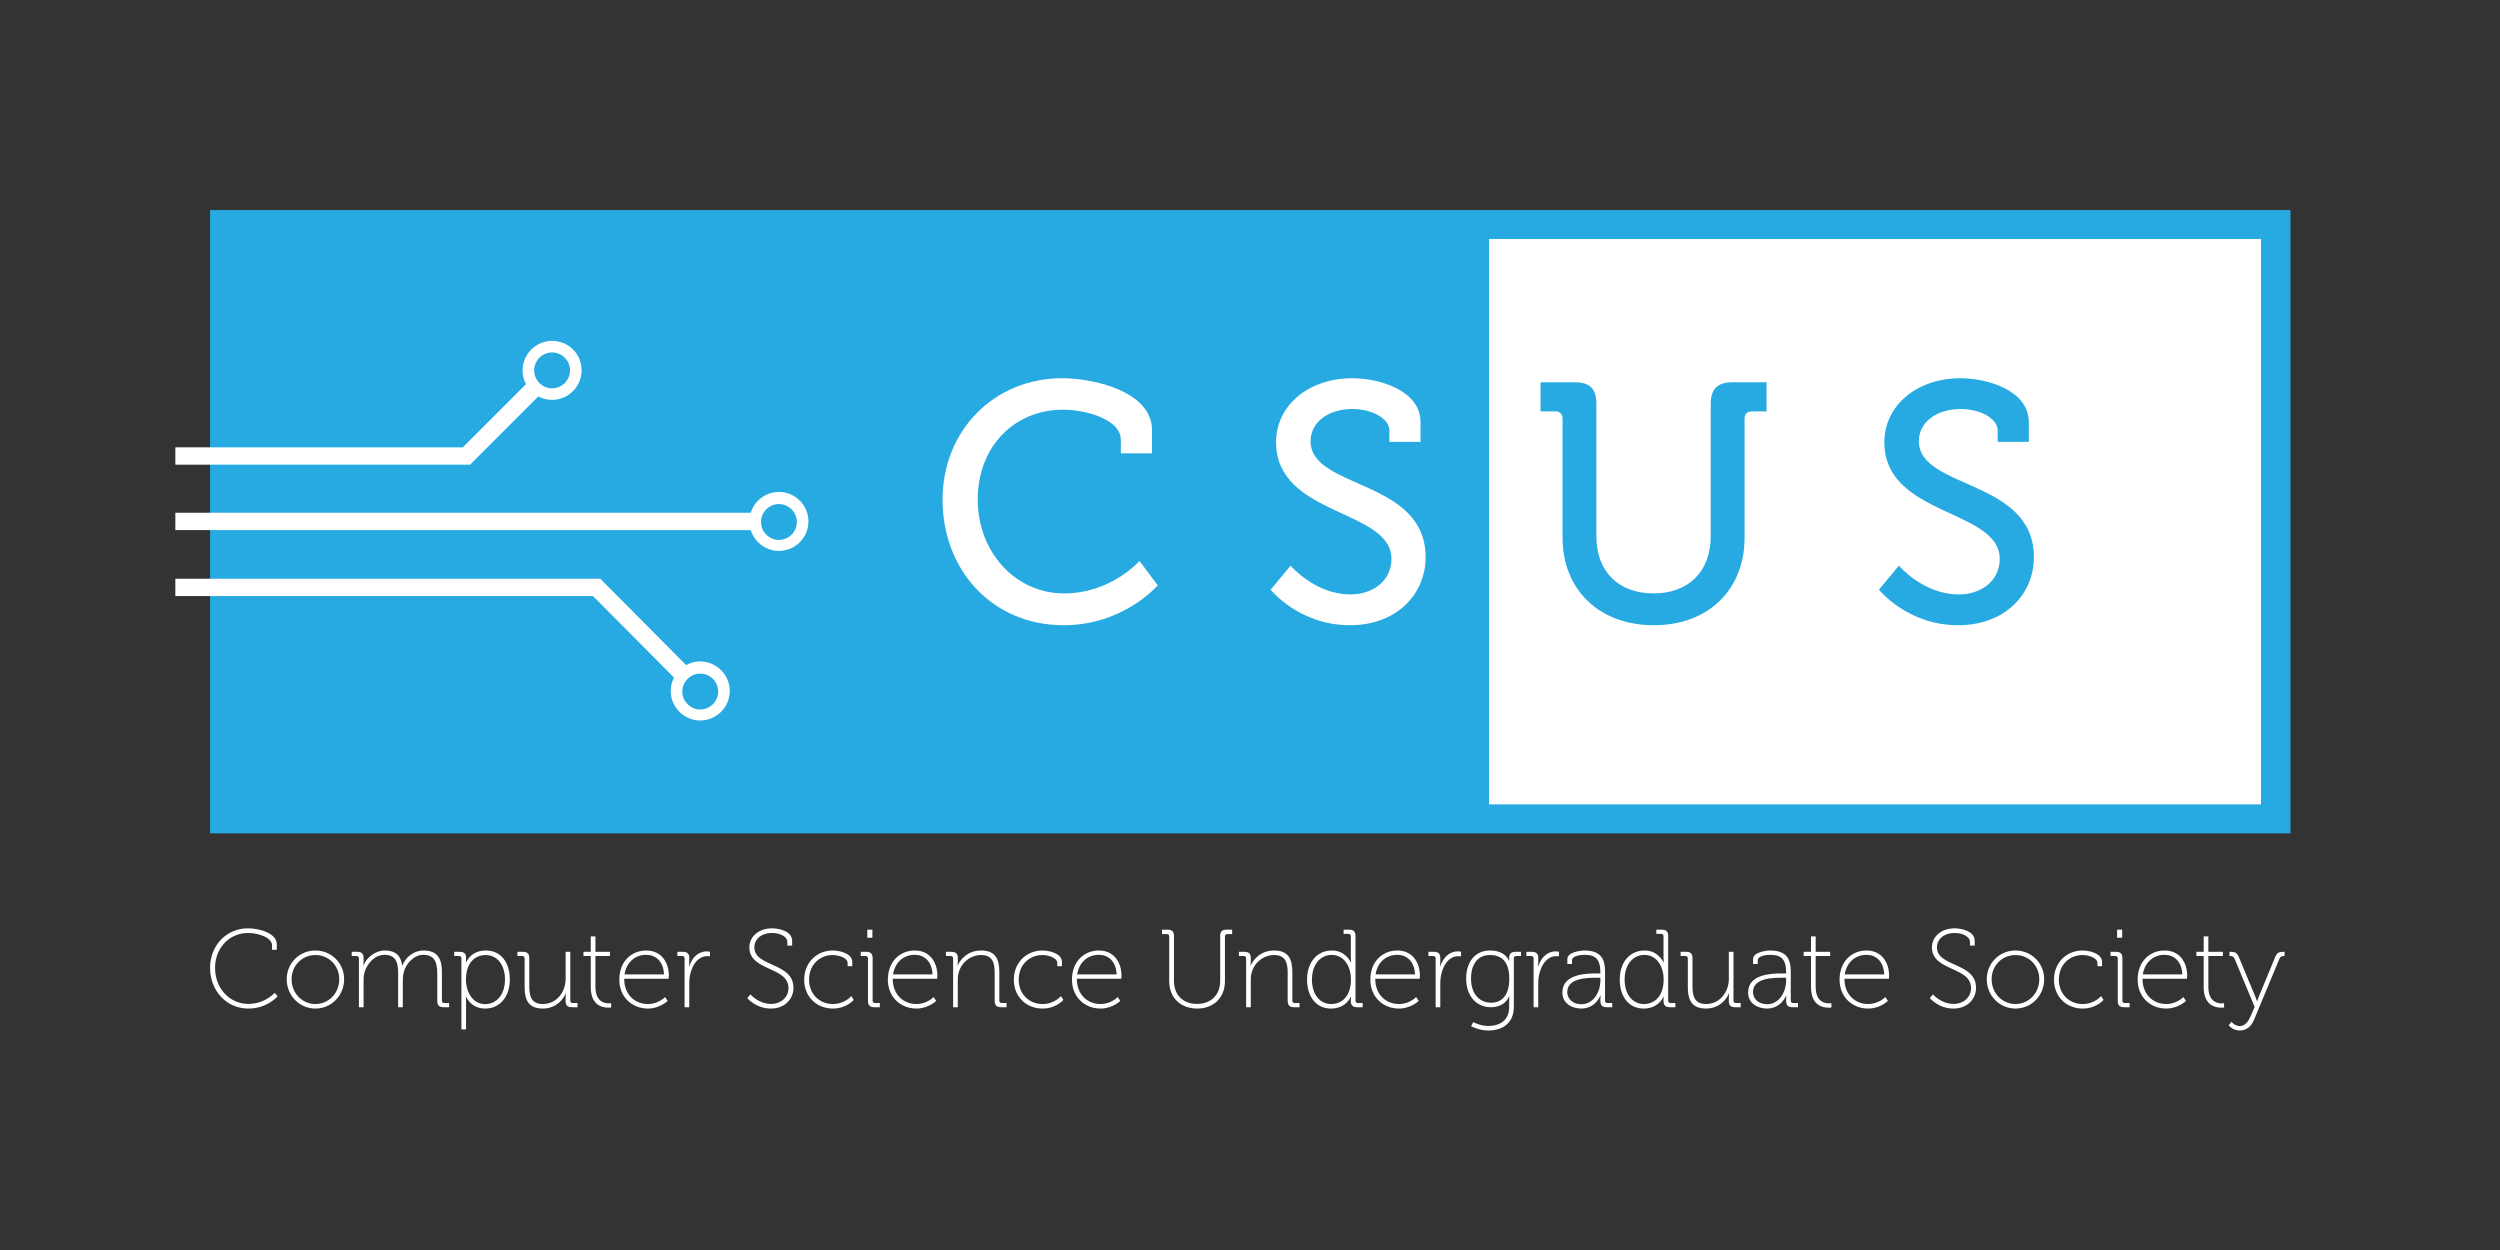<svg width="432" height="216" viewBox="0 0 432 216" fill="none" xmlns="http://www.w3.org/2000/svg">
<rect x="0" y="0" width="432" height="216" fill="#333333" stroke="none"/>
<rect x="254.5" y="38" width="138" height="101.1" fill="white"/>
<path d="M257.3 41.3H41.3V139.1H257.3V41.3Z" fill="#27AAE1"/>
<path d="M162.871 86.347C162.871 98.508 171.466 108.038 183.802 108.038C194.209 108.038 200.055 101.139 200.055 101.139L196.898 96.93C196.898 96.93 192.045 102.542 183.86 102.542C175.441 102.542 168.952 95.351 168.952 86.347C168.952 77.051 175.383 70.796 183.685 70.796C187.836 70.796 193.682 72.549 193.682 75.999V78.338H199.061V74.303C199.061 67.697 189.122 65.358 183.568 65.358C171.758 65.358 162.871 74.42 162.871 86.347ZM219.567 101.899C219.567 101.899 224.478 108.038 233.247 108.038C241.433 108.038 246.344 102.601 246.344 96.286C246.344 82.722 226.465 84.593 226.465 76.233C226.465 73.134 229.272 70.679 233.715 70.679C236.989 70.679 240.088 72.257 240.088 74.42V76.35H245.467V72.959C245.467 67.346 238.1 65.358 233.715 65.358C225.939 65.358 220.502 70.211 220.502 76.408C220.502 89.271 240.439 87.926 240.439 96.579C240.439 100.379 237.223 102.718 233.364 102.718C227.226 102.718 223.016 97.748 223.016 97.748L219.567 101.899Z" fill="white"/>
<path d="M270.008 92.895C270.008 101.899 276.322 108.038 285.793 108.038C295.206 108.038 301.462 101.899 301.462 92.895V72.374C301.462 71.497 301.93 71.088 302.748 71.088H305.262V66.06H299.416C296.785 66.06 295.616 67.171 295.616 69.802V92.603C295.616 98.859 291.698 102.542 285.735 102.542C279.772 102.542 275.854 98.859 275.854 92.662V69.802C275.854 67.171 274.744 66.06 272.113 66.06H266.208V71.088H268.722C269.54 71.088 270.008 71.497 270.008 72.374V92.895ZM324.678 101.899C324.678 101.899 329.589 108.038 338.359 108.038C346.544 108.038 351.455 102.601 351.455 96.286C351.455 82.722 331.577 84.593 331.577 76.233C331.577 73.134 334.384 70.679 338.827 70.679C342.101 70.679 345.2 72.257 345.2 74.42V76.35H350.578V72.959C350.578 67.346 343.212 65.358 338.827 65.358C331.051 65.358 325.614 70.211 325.614 76.408C325.614 89.271 345.55 87.926 345.55 96.579C345.55 100.379 342.335 102.718 338.476 102.718C332.337 102.718 328.128 97.748 328.128 97.748L324.678 101.899Z" fill="#27AAE1"/>
<path d="M390.7 41.3V139H41.3V41.3H390.7ZM395.7 36.3H390.7H41.3H36.3V41.3V139V144H41.3H390.8H395.8V139V41.3V36.3H395.7Z" fill="#27AAE1"/>
<path d="M30.3 90.1H130" stroke="white" stroke-width="3" stroke-miterlimit="10"/>
<path d="M30.3 78.8H80.6L92.7 66.7" stroke="white" stroke-width="3" stroke-miterlimit="10"/>
<path d="M95.4 58.9C92.6 58.9 90.3 61.2 90.3 64C90.3 66.8 92.6 69.1 95.4 69.1C98.2 69.1 100.5 66.8 100.5 64C100.5 61.1 98.2 58.9 95.4 58.9ZM95.4 67.1C93.7 67.1 92.3 65.7 92.3 64C92.3 62.3 93.7 60.9 95.4 60.9C97.1 60.9 98.5 62.3 98.5 64C98.5 65.7 97.1 67.1 95.4 67.1Z" fill="white"/>
<path d="M134.6 85C131.8 85 129.5 87.3 129.5 90.1C129.5 92.9 131.8 95.2 134.6 95.2C137.4 95.2 139.7 92.9 139.7 90.1C139.7 87.3 137.4 85 134.6 85ZM134.6 93.3C132.9 93.3 131.5 91.9 131.5 90.2C131.5 88.5 132.9 87.1 134.6 87.1C136.3 87.1 137.7 88.5 137.7 90.2C137.7 91.9 136.3 93.3 134.6 93.3Z" fill="white"/>
<path d="M121 114.3C118.2 114.3 115.9 116.6 115.9 119.4C115.9 122.2 118.2 124.5 121 124.5C123.8 124.5 126.1 122.2 126.1 119.4C126.1 116.6 123.8 114.3 121 114.3ZM121 122.6C119.3 122.6 117.9 121.2 117.9 119.5C117.9 117.8 119.3 116.4 121 116.4C122.7 116.4 124.1 117.8 124.1 119.5C124.1 121.2 122.7 122.6 121 122.6Z" fill="white"/>
<path d="M30.3 101.5H103.1L118.3 116.8" stroke="white" stroke-width="3" stroke-miterlimit="10"/>
<path d="M36.301 167.251C36.301 171.139 39.078 174.28 42.928 174.28C46.184 174.28 47.984 172.154 47.984 172.154L47.467 171.561C47.467 171.561 45.801 173.476 42.928 173.476C39.615 173.476 37.163 170.718 37.163 167.251C37.163 163.804 39.634 161.219 42.87 161.219C44.594 161.219 47.007 161.985 47.007 163.364V164.13H47.831V163.172C47.831 161.257 44.824 160.414 42.851 160.414C39.136 160.414 36.301 163.364 36.301 167.251ZM49.544 169.205C49.544 172.059 51.766 174.28 54.505 174.28C57.244 174.28 59.465 172.059 59.465 169.205C59.465 166.409 57.244 164.245 54.505 164.245C51.766 164.245 49.544 166.409 49.544 169.205ZM50.387 169.205C50.387 166.83 52.226 165.03 54.505 165.03C56.784 165.03 58.623 166.83 58.623 169.205C58.623 171.637 56.784 173.495 54.505 173.495C52.226 173.495 50.387 171.637 50.387 169.205ZM62.021 174.05H62.825V169.377C62.825 168.918 62.864 168.477 62.978 168.075C63.419 166.485 64.76 164.992 66.464 164.992C68.571 164.992 68.801 166.619 68.801 168.267V174.05H69.605V169.377C69.605 168.822 69.662 168.343 69.797 167.903C70.218 166.409 71.578 164.992 73.167 164.992C75.197 164.992 75.561 166.466 75.561 168.267V172.94C75.561 173.725 75.887 174.05 76.672 174.05H77.611V173.323H76.787C76.519 173.323 76.366 173.189 76.366 172.901V167.979C76.366 165.7 75.638 164.245 73.167 164.245C71.52 164.245 70.065 165.413 69.528 166.849H69.49C69.279 165.145 68.379 164.245 66.464 164.245C64.97 164.245 63.304 165.413 62.825 166.849H62.787C62.787 166.849 62.825 166.505 62.825 166.064V165.528C62.825 164.8 62.5 164.474 61.715 164.474H60.776V165.202H61.6C61.868 165.202 62.021 165.336 62.021 165.624V174.05ZM79.733 177.881H80.537V173.055C80.537 172.557 80.499 172.212 80.499 172.212H80.537C80.537 172.212 81.322 174.28 83.85 174.28C86.321 174.28 88.102 172.308 88.102 169.262C88.102 166.294 86.532 164.245 83.965 164.245C81.303 164.245 80.556 166.294 80.556 166.294H80.518C80.518 166.294 80.537 165.968 80.537 165.528C80.537 164.8 80.212 164.474 79.426 164.474H78.488V165.202H79.311C79.579 165.202 79.733 165.336 79.733 165.624V177.881ZM80.518 169.282C80.518 166.275 82.165 165.03 83.927 165.03C85.88 165.03 87.259 166.677 87.259 169.262C87.259 171.944 85.727 173.514 83.85 173.514C81.667 173.514 80.518 171.407 80.518 169.282ZM90.654 170.546C90.654 172.978 91.459 174.28 93.814 174.28C96.132 174.28 97.415 172.576 97.741 171.676H97.779C97.779 171.676 97.741 172.02 97.741 172.461V172.997C97.741 173.725 98.066 174.05 98.851 174.05H99.79V173.323H98.966C98.698 173.323 98.545 173.189 98.545 172.901V164.474H97.741V169.148C97.741 171.388 96.208 173.495 93.814 173.495C91.669 173.495 91.459 171.925 91.459 170.258V165.528C91.459 164.8 91.133 164.474 90.348 164.474H89.409V165.202H90.233C90.501 165.202 90.654 165.336 90.654 165.624V170.546ZM102.086 170.584C102.086 173.763 104.135 174.127 105.131 174.127C105.418 174.127 105.61 174.089 105.61 174.089V173.342C105.61 173.342 105.438 173.38 105.169 173.38C104.403 173.38 102.89 173.055 102.89 170.526V165.202H105.399V164.474H102.89V161.812H102.086V164.474H100.822V165.202H102.086V170.584ZM107.019 169.282C107.019 172.327 109.26 174.28 111.96 174.28C114.029 174.28 115.369 172.959 115.369 172.959L114.929 172.288C114.929 172.288 113.799 173.495 111.96 173.495C109.738 173.495 107.862 171.905 107.862 169.128H115.542C115.542 169.128 115.58 168.822 115.58 168.611C115.58 166.294 114.277 164.245 111.673 164.245C109.221 164.245 107.019 166.045 107.019 169.282ZM107.919 168.381C108.264 166.141 109.892 164.992 111.654 164.992C113.243 164.992 114.641 166.045 114.737 168.381H107.919ZM118.298 174.05H119.103V169.914C119.103 169.282 119.179 168.573 119.39 167.903C119.811 166.485 120.75 165.221 122.244 165.221C122.454 165.221 122.684 165.26 122.684 165.26V164.455C122.684 164.455 122.416 164.398 122.129 164.398C120.616 164.398 119.582 165.509 119.103 166.983H119.064C119.064 166.983 119.103 166.639 119.103 166.198V165.528C119.103 164.8 118.777 164.474 117.992 164.474H117.053V165.202H117.877C118.145 165.202 118.298 165.336 118.298 165.624V174.05ZM129.124 172.461C129.124 172.461 130.579 174.28 133.222 174.28C135.616 174.28 137.11 172.633 137.11 170.699C137.11 166.256 130.349 167.156 130.349 163.67C130.349 162.406 131.441 161.219 133.433 161.219C134.831 161.219 136.057 161.87 136.057 162.751V163.402H136.88V162.559C136.88 160.893 134.582 160.414 133.414 160.414C130.981 160.414 129.488 161.966 129.488 163.689C129.488 167.864 136.248 166.983 136.248 170.737C136.248 172.346 134.927 173.476 133.26 173.476C131.039 173.476 129.679 171.829 129.679 171.829L129.124 172.461ZM138.964 169.282C138.964 172.327 141.204 174.28 143.905 174.28C146.28 174.28 147.525 172.786 147.525 172.786L147.103 172.116C147.103 172.116 146.012 173.495 143.905 173.495C141.664 173.495 139.806 171.829 139.806 169.282C139.806 166.696 141.664 165.03 143.905 165.03C144.824 165.03 146.471 165.47 146.471 166.409V166.964H147.276V166.236C147.276 164.685 144.939 164.245 143.905 164.245C141.243 164.245 138.964 166.236 138.964 169.282ZM149.869 162.042H150.75V160.644H149.869V162.042ZM149.984 172.94C149.984 173.725 150.31 174.05 151.095 174.05H152.033V173.323H151.21C150.942 173.323 150.788 173.189 150.788 172.901V165.585C150.788 164.8 150.463 164.474 149.678 164.474H148.739V165.202H149.563C149.831 165.202 149.984 165.336 149.984 165.624V172.94ZM153.421 169.282C153.421 172.327 155.662 174.28 158.362 174.28C160.431 174.28 161.771 172.959 161.771 172.959L161.331 172.288C161.331 172.288 160.201 173.495 158.362 173.495C156.141 173.495 154.264 171.905 154.264 169.128H161.944C161.944 169.128 161.982 168.822 161.982 168.611C161.982 166.294 160.68 164.245 158.075 164.245C155.624 164.245 153.421 166.045 153.421 169.282ZM154.321 168.381C154.666 166.141 156.294 164.992 158.056 164.992C159.645 164.992 161.044 166.045 161.139 168.381H154.321ZM164.701 174.05H165.505V169.377C165.505 168.918 165.543 168.477 165.658 168.075C166.137 166.294 167.727 165.03 169.527 165.03C171.672 165.03 171.883 166.6 171.883 168.267V172.94C171.883 173.725 172.208 174.05 172.993 174.05H173.932V173.323H173.108C172.84 173.323 172.687 173.189 172.687 172.901V167.979C172.687 165.719 172.017 164.245 169.527 164.245C167.133 164.245 165.831 165.949 165.505 166.849H165.467C165.467 166.849 165.505 166.505 165.505 166.064V165.528C165.505 164.8 165.179 164.474 164.394 164.474H163.456V165.202H164.279C164.547 165.202 164.701 165.336 164.701 165.624V174.05ZM175.191 169.282C175.191 172.327 177.432 174.28 180.133 174.28C182.507 174.28 183.752 172.786 183.752 172.786L183.331 172.116C183.331 172.116 182.239 173.495 180.133 173.495C177.892 173.495 176.034 171.829 176.034 169.282C176.034 166.696 177.892 165.03 180.133 165.03C181.052 165.03 182.699 165.47 182.699 166.409V166.964H183.503V166.236C183.503 164.685 181.167 164.245 180.133 164.245C177.471 164.245 175.191 166.236 175.191 169.282ZM185.235 169.282C185.235 172.327 187.476 174.28 190.176 174.28C192.245 174.28 193.585 172.959 193.585 172.959L193.145 172.288C193.145 172.288 192.015 173.495 190.176 173.495C187.955 173.495 186.078 171.905 186.078 169.128H193.758C193.758 169.128 193.796 168.822 193.796 168.611C193.796 166.294 192.494 164.245 189.889 164.245C187.437 164.245 185.235 166.045 185.235 169.282ZM186.135 168.381C186.48 166.141 188.108 164.992 189.87 164.992C191.459 164.992 192.857 166.045 192.953 168.381H186.135ZM202.038 169.55C202.038 172.403 204.01 174.28 206.864 174.28C209.718 174.28 211.671 172.403 211.671 169.55V161.831C211.671 161.544 211.824 161.41 212.092 161.41H212.916V160.644H211.958C211.173 160.644 210.848 160.97 210.848 161.755V169.454C210.848 171.925 209.277 173.476 206.845 173.476C204.412 173.476 202.861 171.925 202.861 169.492V161.755C202.861 160.97 202.536 160.644 201.75 160.644H200.793V161.41H201.616C201.884 161.41 202.038 161.544 202.038 161.831V169.55ZM215.33 174.05H216.134V169.377C216.134 168.918 216.172 168.477 216.287 168.075C216.766 166.294 218.356 165.03 220.156 165.03C222.301 165.03 222.512 166.6 222.512 168.267V172.94C222.512 173.725 222.837 174.05 223.622 174.05H224.561V173.323H223.737C223.469 173.323 223.316 173.189 223.316 172.901V167.979C223.316 165.719 222.646 164.245 220.156 164.245C217.762 164.245 216.46 165.949 216.134 166.849H216.096C216.096 166.849 216.134 166.505 216.134 166.064V165.528C216.134 164.8 215.808 164.474 215.023 164.474H214.085V165.202H214.908C215.176 165.202 215.33 165.336 215.33 165.624V174.05ZM225.859 169.262C225.859 172.231 227.429 174.28 229.996 174.28C232.639 174.28 233.424 172.212 233.424 172.212H233.462C233.462 172.212 233.424 172.499 233.424 172.94C233.424 173.725 233.749 174.05 234.535 174.05H235.473V173.323H234.65C234.381 173.323 234.228 173.189 234.228 172.901V161.755C234.228 160.97 233.903 160.644 233.117 160.644H232.179V161.372H233.003C233.271 161.372 233.424 161.506 233.424 161.793V165.528C233.424 165.968 233.462 166.313 233.462 166.313H233.424C233.424 166.313 232.562 164.245 230.149 164.245C227.64 164.245 225.859 166.217 225.859 169.262ZM230.034 173.495C228.08 173.495 226.702 171.848 226.702 169.262C226.702 166.581 228.234 165.011 230.111 165.011C232.351 165.011 233.443 167.117 233.443 169.243C233.443 172.25 231.796 173.495 230.034 173.495ZM236.799 169.282C236.799 172.327 239.04 174.28 241.74 174.28C243.809 174.28 245.149 172.959 245.149 172.959L244.709 172.288C244.709 172.288 243.579 173.495 241.74 173.495C239.519 173.495 237.642 171.905 237.642 169.128H245.322C245.322 169.128 245.36 168.822 245.36 168.611C245.36 166.294 244.058 164.245 241.453 164.245C239.002 164.245 236.799 166.045 236.799 169.282ZM237.699 168.381C238.044 166.141 239.672 164.992 241.434 164.992C243.024 164.992 244.422 166.045 244.517 168.381H237.699ZM248.079 174.05H248.883V169.914C248.883 169.282 248.96 168.573 249.17 167.903C249.592 166.485 250.53 165.221 252.024 165.221C252.235 165.221 252.464 165.26 252.464 165.26V164.455C252.464 164.455 252.196 164.398 251.909 164.398C250.396 164.398 249.362 165.509 248.883 166.983H248.845C248.845 166.983 248.883 166.639 248.883 166.198V165.528C248.883 164.8 248.557 164.474 247.772 164.474H246.834V165.202H247.657C247.925 165.202 248.079 165.336 248.079 165.624V174.05ZM253.352 169.109C253.352 172.097 255.114 174.05 257.604 174.05C259.194 174.05 260.209 173.361 260.783 172.193H260.822C260.822 172.193 260.783 172.537 260.783 172.978V173.993C260.783 176.31 259.194 177.287 257.144 177.287C255.765 177.287 254.578 176.617 254.578 176.617L254.195 177.325C255.133 177.804 256.148 178.072 257.202 178.072C259.481 178.072 261.588 176.923 261.588 173.993V165.624C261.588 165.336 261.741 165.202 262.009 165.202H262.832V164.474H261.894C261.109 164.474 260.783 164.8 260.783 165.585C260.783 165.815 260.802 166.026 260.802 166.026H260.764C260.764 166.026 260.19 164.245 257.47 164.245C254.98 164.245 253.352 166.122 253.352 169.109ZM257.661 173.265C255.612 173.265 254.195 171.695 254.195 169.109C254.195 166.524 255.421 165.03 257.47 165.03C259.347 165.03 260.802 166.026 260.802 169.109C260.802 172.212 259.347 173.265 257.661 173.265ZM265.005 174.05H265.809V169.914C265.809 169.282 265.886 168.573 266.097 167.903C266.518 166.485 267.456 165.221 268.95 165.221C269.161 165.221 269.391 165.26 269.391 165.26V164.455C269.391 164.455 269.123 164.398 268.835 164.398C267.322 164.398 266.288 165.509 265.809 166.983H265.771C265.771 166.983 265.809 166.639 265.809 166.198V165.528C265.809 164.8 265.484 164.474 264.698 164.474H263.76V165.202H264.584C264.852 165.202 265.005 165.336 265.005 165.624V174.05ZM269.978 171.503C269.978 173.418 271.682 174.28 273.234 174.28C275.724 174.28 276.566 172.02 276.547 172.02H276.585C276.585 172.02 276.547 172.365 276.547 172.882C276.547 173.744 276.873 174.05 277.658 174.05H278.596V173.323H277.773C277.505 173.323 277.351 173.189 277.351 172.901V167.864C277.351 165.834 276.719 164.245 273.789 164.245C273.004 164.245 270.84 164.57 270.84 165.7V166.581H271.644V165.93C271.644 165.126 273.272 164.992 273.77 164.992C275.762 164.992 276.547 165.796 276.547 168.075V168.209H275.915C274.211 168.209 269.978 168.247 269.978 171.503ZM270.821 171.446C270.821 168.956 274.306 168.956 275.934 168.956H276.547V169.473C276.547 171.369 275.36 173.533 273.272 173.533C271.644 173.533 270.821 172.461 270.821 171.446ZM279.892 169.262C279.892 172.231 281.462 174.28 284.029 174.28C286.672 174.28 287.457 172.212 287.457 172.212H287.495C287.495 172.212 287.457 172.499 287.457 172.94C287.457 173.725 287.782 174.05 288.568 174.05H289.506V173.323H288.683C288.414 173.323 288.261 173.189 288.261 172.901V161.755C288.261 160.97 287.936 160.644 287.15 160.644H286.212V161.372H287.036C287.304 161.372 287.457 161.506 287.457 161.793V165.528C287.457 165.968 287.495 166.313 287.495 166.313H287.457C287.457 166.313 286.595 164.245 284.182 164.245C281.673 164.245 279.892 166.217 279.892 169.262ZM284.067 173.495C282.114 173.495 280.735 171.848 280.735 169.262C280.735 166.581 282.267 165.011 284.144 165.011C286.384 165.011 287.476 167.117 287.476 169.243C287.476 172.25 285.829 173.495 284.067 173.495ZM291.656 170.546C291.656 172.978 292.46 174.28 294.816 174.28C297.133 174.28 298.416 172.576 298.742 171.676H298.78C298.78 171.676 298.742 172.02 298.742 172.461V172.997C298.742 173.725 299.068 174.05 299.853 174.05H300.791V173.323H299.968C299.7 173.323 299.546 173.189 299.546 172.901V164.474H298.742V169.148C298.742 171.388 297.21 173.495 294.816 173.495C292.671 173.495 292.46 171.925 292.46 170.258V165.528C292.46 164.8 292.135 164.474 291.349 164.474H290.411V165.202H291.234C291.503 165.202 291.656 165.336 291.656 165.624V170.546ZM302.072 171.503C302.072 173.418 303.777 174.28 305.328 174.28C307.818 174.28 308.661 172.02 308.641 172.02H308.68C308.68 172.02 308.641 172.365 308.641 172.882C308.641 173.744 308.967 174.05 309.752 174.05H310.691V173.323H309.867C309.599 173.323 309.446 173.189 309.446 172.901V167.864C309.446 165.834 308.814 164.245 305.884 164.245C305.098 164.245 302.934 164.57 302.934 165.7V166.581H303.739V165.93C303.739 165.126 305.366 164.992 305.864 164.992C307.856 164.992 308.641 165.796 308.641 168.075V168.209H308.009C306.305 168.209 302.072 168.247 302.072 171.503ZM302.915 171.446C302.915 168.956 306.401 168.956 308.029 168.956H308.641V169.473C308.641 171.369 307.454 173.533 305.366 173.533C303.739 173.533 302.915 172.461 302.915 171.446ZM312.944 170.584C312.944 173.763 314.993 174.127 315.989 174.127C316.276 174.127 316.468 174.089 316.468 174.089V173.342C316.468 173.342 316.295 173.38 316.027 173.38C315.261 173.38 313.748 173.055 313.748 170.526V165.202H316.257V164.474H313.748V161.812H312.944V164.474H311.68V165.202H312.944V170.584ZM317.877 169.282C317.877 172.327 320.118 174.28 322.818 174.28C324.886 174.28 326.227 172.959 326.227 172.959L325.787 172.288C325.787 172.288 324.657 173.495 322.818 173.495C320.596 173.495 318.72 171.905 318.72 169.128H326.399C326.399 169.128 326.438 168.822 326.438 168.611C326.438 166.294 325.135 164.245 322.531 164.245C320.079 164.245 317.877 166.045 317.877 169.282ZM318.777 168.381C319.122 166.141 320.75 164.992 322.512 164.992C324.101 164.992 325.499 166.045 325.595 168.381H318.777ZM333.473 172.461C333.473 172.461 334.928 174.28 337.571 174.28C339.965 174.28 341.459 172.633 341.459 170.699C341.459 166.256 334.699 167.156 334.699 163.67C334.699 162.406 335.79 161.219 337.782 161.219C339.18 161.219 340.406 161.87 340.406 162.751V163.402H341.229V162.559C341.229 160.893 338.931 160.414 337.763 160.414C335.331 160.414 333.837 161.966 333.837 163.689C333.837 167.864 340.597 166.983 340.597 170.737C340.597 172.346 339.276 173.476 337.61 173.476C335.388 173.476 334.028 171.829 334.028 171.829L333.473 172.461ZM343.313 169.205C343.313 172.059 345.535 174.28 348.273 174.28C351.012 174.28 353.234 172.059 353.234 169.205C353.234 166.409 351.012 164.245 348.273 164.245C345.535 164.245 343.313 166.409 343.313 169.205ZM344.156 169.205C344.156 166.83 345.994 165.03 348.273 165.03C350.552 165.03 352.391 166.83 352.391 169.205C352.391 171.637 350.552 173.495 348.273 173.495C345.994 173.495 344.156 171.637 344.156 169.205ZM354.928 169.282C354.928 172.327 357.168 174.28 359.869 174.28C362.244 174.28 363.488 172.786 363.488 172.786L363.067 172.116C363.067 172.116 361.975 173.495 359.869 173.495C357.628 173.495 355.77 171.829 355.77 169.282C355.77 166.696 357.628 165.03 359.869 165.03C360.788 165.03 362.435 165.47 362.435 166.409V166.964H363.239V166.236C363.239 164.685 360.903 164.245 359.869 164.245C357.207 164.245 354.928 166.236 354.928 169.282ZM365.833 162.042H366.714V160.644H365.833V162.042ZM365.948 172.94C365.948 173.725 366.273 174.05 367.059 174.05H367.997V173.323H367.174C366.905 173.323 366.752 173.189 366.752 172.901V165.585C366.752 164.8 366.427 164.474 365.641 164.474H364.703V165.202H365.526C365.795 165.202 365.948 165.336 365.948 165.624V172.94ZM369.385 169.282C369.385 172.327 371.626 174.28 374.326 174.28C376.395 174.28 377.735 172.959 377.735 172.959L377.295 172.288C377.295 172.288 376.165 173.495 374.326 173.495C372.105 173.495 370.228 171.905 370.228 169.128H377.908C377.908 169.128 377.946 168.822 377.946 168.611C377.946 166.294 376.644 164.245 374.039 164.245C371.587 164.245 369.385 166.045 369.385 169.282ZM370.285 168.381C370.63 166.141 372.258 164.992 374.02 164.992C375.609 164.992 377.007 166.045 377.103 168.381H370.285ZM380.798 170.584C380.798 173.763 382.848 174.127 383.844 174.127C384.131 174.127 384.322 174.089 384.322 174.089V173.342C384.322 173.342 384.15 173.38 383.882 173.38C383.116 173.38 381.603 173.055 381.603 170.526V165.202H384.112V164.474H381.603V161.812H380.798V164.474H379.534V165.202H380.798V170.584ZM385.597 176.559L385.118 177.172C385.118 177.172 385.788 178.072 387.033 178.072C388.24 178.072 389.044 177.287 389.466 176.291L393.89 165.662C394.043 165.298 394.254 165.202 394.617 165.202H394.771V164.474H394.637C393.679 164.474 393.449 164.647 393.066 165.585L390.366 172.116C390.174 172.576 390.04 173.016 390.04 173.016H390.002C390.002 173.016 389.868 172.576 389.676 172.116L386.957 165.585C386.574 164.647 386.344 164.474 385.386 164.474H385.252V165.202H385.405C385.769 165.202 385.98 165.298 386.133 165.662L389.6 173.993L388.91 175.583C388.527 176.483 387.953 177.306 387.033 177.306C386.21 177.306 385.597 176.578 385.597 176.559Z" fill="white"/>
</svg>
